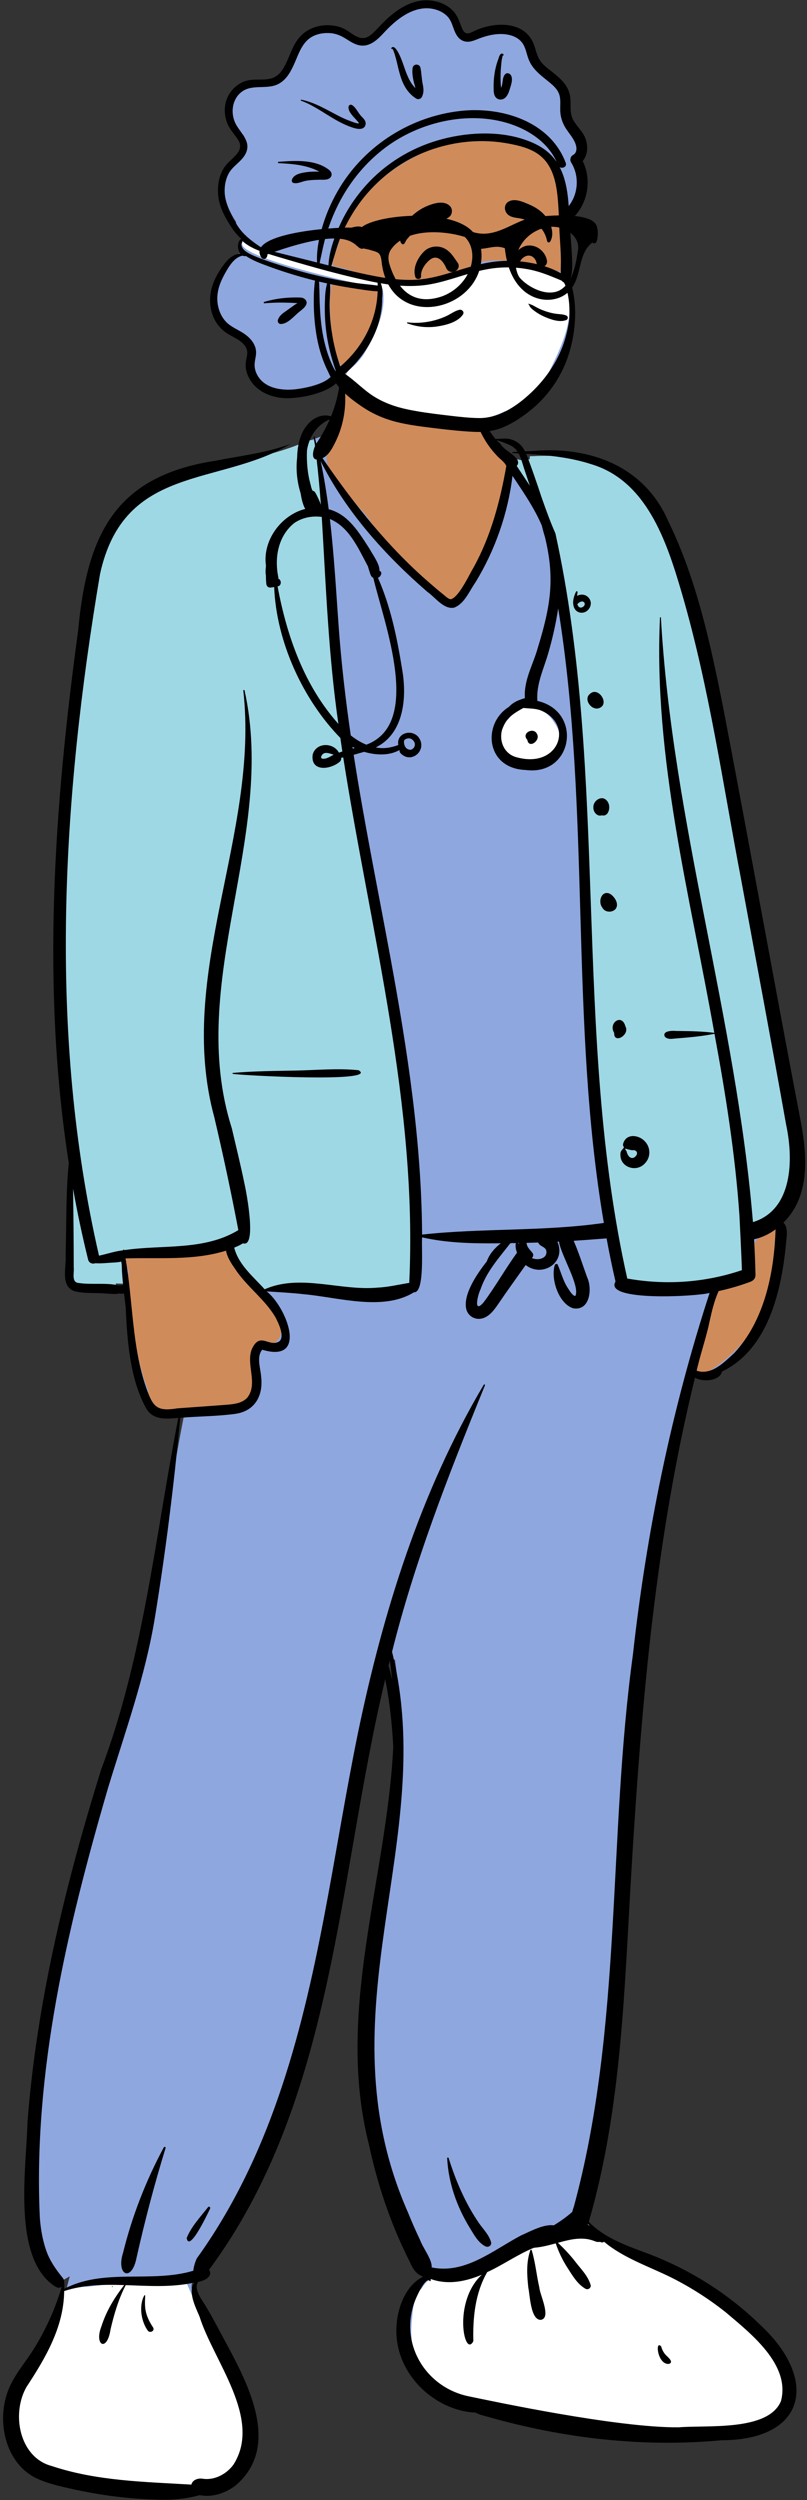 <?xml version="1.0" encoding="UTF-8"?>
<svg width="225px" height="697px" viewBox="0 0 225 697" version="1.1" xmlns="http://www.w3.org/2000/svg" xmlns:xlink="http://www.w3.org/1999/xlink">
    <rect x="0" y="0" width="225" height="697" fill="#333333" stroke="none"/>
    <!-- Generator: Sketch 62 (91390) - https://sketch.com -->
    <title>doc-nurse-7</title>
    
    <g id="Introduction" stroke="none" stroke-width="1" fill="none" fill-rule="evenodd">
        <g id="doc-nurses-covid-19" transform="translate(-168, -166)">
            <g id="a-person/standing" transform="translate(133, 122)">
                <g id="pose/standing/doctor-nurse-01" transform="translate(-28.736, 150.264)">
                    <path d="M107.698,589.195 C99.753,589.195 91.794,587.668 84.097,586.19 L83.823,586.129 C80.613,585.408 77.295,584.663 74.372,583.262 C70.862,581.517 68.201,578.2 66.898,573.932 C65.351,568.862 65.897,562.967 68.322,558.532 C68.845,557.727 69.371,556.923 69.899,556.118 C74.842,548.574 79.953,540.772 82.329,531.627 L83.182,528.343 L80.268,529.974 C80.239,529.99 80.202,530.005 80.132,530.005 C79.562,530.005 78.285,529.157 76.813,527.297 C70.87,517.778 71.633,505.87 72.371,494.354 C72.562,491.372 72.76,488.29 72.826,485.352 C75.086,456.236 81.583,425.159 93.272,387.566 C101.986,364.424 106.123,339.804 110.123,315.995 C111.596,307.231 113.119,298.168 114.847,289.318 L115.215,287.434 L112.906,287.613 C112.059,287.68 111.183,287.749 110.359,287.749 C107.921,287.749 106.571,287.125 105.698,285.596 C101.409,278.005 100.905,268.943 100.417,260.179 C100.284,257.794 100.147,255.328 99.935,252.938 L99.819,251.636 L98.541,251.613 C98.279,251.608 98.016,251.6 97.753,251.591 L95.976,251.535 L96.245,252.979 C96.048,253.019 95.726,253.059 95.219,253.059 C94.396,253.059 93.419,252.957 92.557,252.868 C91.775,252.787 91.1,252.716 90.557,252.716 C90.36,252.716 90.188,252.726 90.032,252.745 C89.632,252.757 89.248,252.764 88.892,252.764 C86.268,252.764 84.669,252.419 84.004,251.71 C83.173,250.823 83.261,248.696 83.382,245.753 C83.408,245.117 83.435,244.443 83.456,243.728 C83.536,241.061 83.571,238.349 83.604,235.727 C83.677,229.931 83.752,223.937 84.331,218.108 L84.35,217.919 L84.321,217.731 C76.005,164.48 81.353,110.63 86.942,69.664 C87.036,68.969 87.13,68.273 87.223,67.576 C88.164,60.539 89.138,53.263 91.659,46.612 C94.694,38.558 99.354,33.073 106.324,29.344 C112.609,25.983 119.931,24.473 127.684,22.874 C134.651,21.436 141.857,19.95 148.644,16.995 L149.162,16.77 L150.087,16.516 C150.705,16.347 151.301,16.131 151.877,15.922 C152.743,15.608 153.561,15.311 154.347,15.209 L155.061,15.116 L155.412,14.475 C156.95,11.662 158.146,8.63 158.964,5.465 L158.997,5.339 L159.007,5.209 C159.076,4.329 159.076,3.462 159.076,2.625 C159.076,1.555 159.076,0.545 159.211,-0.439 C159.786,-4.021 161.708,-6.82 164.924,-8.758 C167.752,-10.463 171.504,-11.402 175.488,-11.402 C177.206,-11.402 178.892,-11.23 180.499,-10.89 L180.565,-10.876 L180.632,-10.868 C183.513,-10.545 188.755,-9.343 191.494,-4.922 L192.119,-3.913 L192.99,-4.255 C193.084,-3.853 193.143,-3.22 193.179,-2.835 C193.246,-2.121 193.309,-1.446 193.515,-0.891 C193.939,0.298 194.279,1.587 194.555,3.051 L194.767,4.18 L195,4.191 C196.211,9.889 198.3,14.333 201.37,17.746 L201.609,18.012 L201.87,18.106 C201.947,18.184 202.079,18.364 202.17,18.488 C202.343,18.723 202.538,18.989 202.788,19.23 C203.472,19.927 204.219,20.48 204.942,21.015 C205.087,21.122 205.232,21.23 205.38,21.341 L205.6,21.506 L205.865,21.577 C206.457,21.734 207.001,21.76 207.481,21.783 C207.897,21.803 208.256,21.821 208.549,21.92 L208.743,21.985 L208.947,21.992 C209.029,21.995 209.111,22.005 209.194,22.014 C209.362,22.032 209.552,22.052 209.767,22.052 C209.986,22.052 210.188,22.031 210.382,21.986 L211.432,21.747 L211.478,20.948 C213.013,20.877 214.577,20.831 216.145,20.831 C223.405,20.831 229.074,21.857 233.984,24.06 C251.395,32.605 257.414,60.841 261.809,81.459 C262.547,84.921 263.244,88.191 263.949,91.17 C267.708,110.778 271.408,130.742 274.986,150.048 C278.319,168.029 281.764,186.622 285.252,204.892 C287.308,215.081 288.428,226.439 281.168,233.536 L280.061,234.618 L281.196,235.67 C281.897,236.32 281.698,238.103 281.539,239.536 C281.492,239.961 281.447,240.364 281.422,240.749 C280.629,248.752 279.152,255.229 276.908,260.55 C274.01,267.42 269.805,272.21 264.41,274.787 L263.751,275.102 L263.614,275.834 C263.484,276.526 262.133,277.089 260.602,277.089 C259.678,277.089 258.801,276.891 258.196,276.546 L256.573,275.619 L256.12,277.463 C245.728,319.71 241.525,362.738 238.41,414.346 C238.127,418.982 237.867,423.711 237.615,428.284 C236.07,456.36 234.473,485.392 226.54,512.715 L226.301,513.537 L226.887,514.15 C231.172,518.625 236.931,520.775 242.501,522.854 L242.953,523.022 C254.794,527.348 265.741,534.198 274.618,542.837 L274.65,542.866 C282.535,550.094 285.916,557.959 283.692,563.907 C281.631,569.421 274.813,572.584 264.986,572.584 C264.986,572.584 264.792,572.583 264.792,572.583 L264.715,572.592 C260.075,573.097 255.243,573.353 250.353,573.353 C229.221,573.353 208.581,568.576 192.962,564.414 L192.916,564.403 C188.212,563.316 183.857,560.615 180.653,556.798 C177.366,552.882 175.595,548.086 175.667,543.295 C175.73,538.162 177.826,531.978 182.365,529.721 L185.508,528.159 L182.194,527.027 C180.323,526.389 179.498,524.452 178.544,522.21 C178.153,521.293 177.75,520.345 177.253,519.479 C173.24,510.783 170.121,501.288 167.984,491.256 L167.97,491.198 C161.876,467.273 165.952,442.869 169.894,419.269 C173.324,398.734 176.871,377.501 173.845,356.409 L171.056,356.252 C166.784,372.945 163.731,390.535 160.778,407.545 C157.198,428.163 153.497,449.483 147.586,469.52 C140.972,491.935 132.241,510.289 120.892,525.63 L120.29,526.443 L120.83,527.3 C120.879,527.378 120.899,527.428 120.906,527.452 C120.779,527.714 119.909,528.268 118.816,528.415 L118.213,528.496 L117.853,528.999 C116.049,531.518 118.15,534.722 119.404,536.637 C119.623,536.97 119.829,537.285 119.975,537.534 C121.715,540.492 123.309,543.482 124.504,545.756 L124.931,546.547 C128.152,552.491 132.161,559.889 133.717,567.006 C135.467,575.004 133.759,581.066 128.498,585.534 C126.363,587.153 123.792,588.081 121.439,588.081 C120.849,588.081 120.267,588.024 119.71,587.91 L119.405,587.848 L119.103,587.922 C115.58,588.778 111.85,589.195 107.698,589.195" id="👕-Clothes" fill="#8FA7DF"></path>
                    <path d="M150.903,16.498 L150.941,16.499 C152.022,16.499 152.535,17.28 152.48,18.844 L152.477,18.93 L155.014,37.74 L159.655,94.703 L168.093,142.687 L168.819,146.983 C176.528,192.666 180.382,218.288 180.382,223.849 L180.381,224.555 C180.359,230.342 180.084,239.524 179.555,252.101 L178.952,252.293 C173.256,254.096 169.184,254.998 166.736,254.998 L166.581,254.998 C164.041,254.961 157.759,254.071 147.735,252.326 L146.446,252.101 L138.078,253.748 L132.668,251.192 L127.121,240.953 L98.063,243.906 L98.613,251.614 L98.541,251.613 C98.279,251.608 98.016,251.6 97.753,251.591 L95.976,251.535 L96.245,252.979 L96.163,252.995 C96.061,253.012 95.931,253.029 95.771,253.04 L84.445,252.051 C84.269,251.949 84.122,251.835 84.004,251.71 C83.251,250.906 83.253,249.084 83.349,246.558 L83.421,244.77 C83.434,244.433 83.446,244.086 83.456,243.728 C83.527,241.357 83.562,238.951 83.592,236.605 L83.62,234.482 C83.69,229.075 83.794,223.52 84.331,218.108 L84.35,217.919 L84.321,217.731 C76.005,164.48 81.353,110.63 86.942,69.664 L87.083,68.621 L87.083,68.621 L87.415,66.142 C88.303,59.555 89.309,52.812 91.659,46.612 C94.694,38.558 99.354,33.073 106.324,29.344 C112.16,26.223 118.89,24.698 126.029,23.216 L129.522,22.493 C135.912,21.164 142.452,19.691 148.644,16.995 L149.162,16.77 L150.087,16.516 C150.19,16.488 150.293,16.458 150.395,16.428 C150.613,16.47 150.783,16.494 150.903,16.498 L150.903,16.498 Z M216.145,20.831 C223.405,20.831 229.074,21.857 233.984,24.06 C250.698,32.264 256.914,58.613 261.273,78.95 L262.445,84.437 C262.954,86.804 263.449,89.06 263.949,91.17 C267.305,108.677 270.615,126.468 273.832,143.821 L276.849,160.094 C279.596,174.904 282.41,190.006 285.252,204.892 L285.352,205.391 C286.969,213.564 287.911,222.427 284.377,229.208 L272.381,237.916 L272.381,249.087 C268.679,251.067 263.961,252.072 258.227,252.101 L257.973,252.101 L238.067,252.101 L231.385,216.574 L226.774,164.781 L224.712,95.55 L219.919,55.316 L213.662,34.452 L205.493,22.31 L207.153,21.766 L207.374,21.778 L207.374,21.778 L207.684,21.793 C208.014,21.811 208.305,21.837 208.549,21.92 L208.743,21.985 L208.947,21.992 C209.002,21.994 209.056,21.999 209.112,22.005 L209.194,22.014 C209.362,22.032 209.552,22.052 209.767,22.052 C209.986,22.052 210.188,22.031 210.382,21.986 L211.432,21.747 L211.478,20.948 C213.013,20.877 214.577,20.831 216.145,20.831 Z" id="👕-Clothes" fill="#9FD8E5"></path>
                    <path d="M125.391,241.929 L125.378,241.812 C125.238,240.452 125.849,240.877 126.194,241.915 C128.431,241.624 129.493,243.941 128.646,245.591 C132.12,250.133 136.732,253.654 139.844,258.491 C142.719,262.477 143.889,269.174 137,268.46 L136.776,268.459 C135.894,268.46 135.423,268.567 135.268,269.639 C135.363,277.23 136.544,284.051 127.331,286.095 C120.83,287.218 114.165,287.227 107.588,287.393 C104.755,287.276 105.105,283.52 105.08,281.461 L105.074,281.469 L105.074,281.469 C102.841,275.788 101.652,269.686 100.572,263.671 L100.438,262.92 C99.799,258.003 98.76,252.945 99.619,247.999 L99.565,247.92 C98.752,246.687 97.855,244.4 99.854,243.865 C108.314,242.709 116.869,242.328 125.391,241.929 Z M274.163,240.229 C274.916,238.629 279.911,234.544 280.99,237.316 C282.516,246.622 277.988,254.933 274.654,263.213 C274.344,264.111 273.697,264.784 272.908,265.063 C272.251,267.633 258.146,281.355 257.888,274.751 C258.922,270.151 260.234,265.605 261.43,261.046 C263.942,247.888 267.801,254.252 273.121,250.17 C274.793,247.125 272.349,243.315 274.163,240.229 Z M161.392,-7.478 C167.291,-15.032 185.703,-15.216 191.893,-7.939 C194.924,-6.513 196.557,4.136 196.579,7.586 C197.532,12.811 200.8,17.16 204.146,21.119 C207.166,25.474 204.348,30.72 203.036,35.195 C202.198,37.874 201.338,40.541 200.441,43.201 C197.922,48.939 196.701,60.403 189.364,61.319 C187.696,61.319 186.082,60.278 185.527,58.792 C181.752,56.501 178.81,52.836 175.529,49.867 C171.651,46.559 169.194,42.089 166.245,37.993 C162.067,32.463 153.778,27.539 154.888,19.611 C154.76,19.697 154.355,20.476 154.296,20.086 C156.592,15.042 158.369,9.464 159.056,3.933 C159.1,-0.504 157.982,-3.54 161.392,-7.478 Z" id="✋-Skin" fill="#D08B5B"></path>
                    <path d="M103.997,529.694 C107.635,529.843 112.637,527.682 115.558,530.513 C115.684,530.423 115.894,530.501 115.961,530.661 C116.888,532.911 118.022,535.122 119.091,537.305 C123.487,547.14 130.737,555.832 131.989,566.875 C132.961,575.632 127.688,588.126 117.633,587.097 C104.345,586.97 90.875,586.035 78.082,582.123 C74.73,583.049 71.127,579.636 69.496,576.99 C65.295,570.171 68.402,561.808 71.86,555.448 C75.684,548.89 78.667,541.911 81.195,534.741 C80.528,533.917 80.671,532.269 81.903,532.082 C83.989,531.919 85.892,531.151 88.016,531.254 C93.33,530.609 98.667,530.138 103.997,529.694 Z M226.113,515.115 C227.829,511.488 230.073,516.354 231.409,517.825 C238.235,523.391 248.079,523.617 255.07,529.158 L255.532,529.46 C258.269,531.239 261.333,533.096 263.176,535.816 L263.878,536.306 C271.514,541.644 281.048,548.86 282.381,558.654 C282.697,559.068 282.893,559.594 282.95,560.155 C282.638,575.339 260.483,570.253 250.666,570.69 L249.13,570.623 C232.562,569.92 215.619,569.745 200.027,563.227 C197.596,564.13 194.645,563.576 192.269,562.585 L191.994,562.476 C188.496,561.114 184.637,559.985 182.34,556.761 C178.933,552.33 178.014,546.268 178.553,540.783 L178.619,540.146 C178.916,537.174 179.084,533.704 181.333,531.685 C184.649,526.011 192.167,527.426 197.456,525.221 C205.899,523.018 217.874,513.802 226.113,515.115 Z" id="👟-Shoes" fill="#FFFFFF"></path>
                    <path d="M219.109,96.614 C218.133,94.743 216.652,92.67 214.719,91.768 C213.962,91.415 213.222,91.248 212.509,91.229 C209.745,90.397 207.065,91.815 205.487,94.219 C205.317,94.352 205.151,94.493 204.991,94.641 C203.324,96.181 201.923,98.194 201.937,100.58 C201.952,102.953 203.453,105.161 205.718,105.775 C206.5,105.987 207.325,105.821 207.988,105.401 C208.277,105.537 208.578,105.659 208.896,105.761 C212.353,106.865 216.883,105.709 219.016,102.592 C220.287,100.735 220.121,98.551 219.109,96.614" id="stethoscope" fill="#FFFFFF"></path>
                    <path d="M158.623,-2.794 C158.622,-2.963 158.863,-2.993 158.907,-2.833 C160.843,3.951 160.226,11.328 156.937,17.583 L156.832,17.793 C156.065,19.295 155.102,20.777 153.664,21.463 L154.196,22.239 C162.733,34.637 172.177,46.475 183.547,56.278 C184.663,57.252 185.787,58.22 186.941,59.146 L187.375,59.492 C187.92,59.921 188.716,60.77 189.448,60.802 C191.756,60.129 194.483,54.07 195.794,51.893 C200.617,43.165 203.197,33.385 204.901,23.643 C204.327,22.373 202.91,21.59 202.115,20.587 C200.625,19.027 199.342,17.208 198.313,15.3 C196.353,11.671 195.142,7.124 195.692,2.969 C195.728,2.699 196.158,2.716 196.208,2.969 C197.134,7.805 198.791,12.454 201.956,16.22 C201.983,16.15 202.04,16.092 202.125,16.093 C203.495,16.111 204.762,15.817 206.118,16.202 C207.299,16.538 208.396,17.173 209.192,18.134 C209.558,18.576 209.855,19.059 210.115,19.564 C210.885,19.522 211.655,19.483 212.425,19.451 C228.143,18.131 243.374,23.576 250.105,39.133 C257.99,55.337 261.808,73.237 265.341,90.86 C272.605,128.744 279.418,166.72 286.65,204.612 L286.77,205.212 C288.713,215.059 289.928,226.993 282.152,234.589 C283.683,236.006 282.962,238.966 282.841,240.871 C281.548,253.988 277.745,270.024 265.013,276.107 C264.544,278.617 259.914,279.196 257.502,277.818 C246.625,322.042 242.677,367.653 239.916,413.059 L239.833,414.435 C237.816,447.488 237.184,481.16 227.906,513.131 C232.079,517.488 237.953,519.601 243.441,521.653 C255.37,526.009 266.413,532.84 275.601,541.78 C292.136,557.075 288.575,573.993 264.866,574.042 C243.004,576.081 220.89,573.516 199.777,567.511 C198.621,567.186 197.379,566.939 196.327,566.325 C195.025,566.295 193.706,566.075 192.603,565.824 C182.5,563.491 174.08,554.14 174.243,543.273 C174.312,537.704 176.568,530.984 181.741,528.41 C179.832,527.845 178.806,526.223 178.06,524.45 C177.346,523.034 176.657,521.604 175.993,520.162 C171.779,511.044 168.688,501.415 166.592,491.566 C157.165,454.565 171.537,417.759 173.38,380.771 C173.31,379.382 173.226,377.995 173.116,376.611 C172.72,371.643 172.115,366.736 171.136,361.878 C157.828,417.527 156.991,479.252 122.027,526.51 C123.219,528.399 120.68,529.635 119.002,529.862 C117.544,531.896 120.216,535.114 121.197,536.783 C122.792,539.497 124.293,542.276 125.757,545.066 L126.767,546.93 C133.295,559.004 141.973,576.023 129.378,586.681 C126.598,588.801 122.905,590.047 119.432,589.339 C115.529,590.438 111.462,590.765 107.417,590.582 C99.481,590.407 91.569,589.322 83.813,587.62 L82.71,587.372 C79.669,586.683 76.586,585.933 73.767,584.583 C64.402,579.925 62.263,566.557 67.107,557.769 C68.73,554.68 70.982,552.006 72.848,549.077 C76.343,543.597 79.095,537.518 80.953,531.253 C80.527,531.557 79.945,531.638 79.328,531.307 C66.954,523.676 71.099,498.162 71.402,485.278 C73.996,451.809 82.001,419.002 91.927,387.081 C103.806,355.564 107.025,321.924 113.45,289.033 L112.236,289.126 C109.249,289.342 106.18,289.336 104.468,286.331 C100.068,278.303 99.218,268.125 98.789,258.241 C98.616,256.946 98.471,255.644 98.326,254.346 C98.032,254.395 97.731,254.405 97.488,254.398 C97.305,254.393 97.125,254.375 96.95,254.343 L96.924,254.35 L96.924,254.35 C95.766,254.593 94.56,254.416 93.386,254.359 C90.469,254.078 87.379,254.427 84.518,253.709 C80.49,252.325 82.276,247.008 82.032,243.684 C82.291,235.114 82.065,226.5 82.913,217.96 C75.228,168.75 78.832,118.568 85.531,69.464 C88.015,42.686 95.871,26.481 123.758,22.191 C130.796,20.784 137.983,20.037 144.753,17.498 C124.654,29.43 98.365,23.035 91.635,53.724 C81.078,116.202 77.024,181.61 91.342,243.804 C93.587,243.321 95.773,242.555 98.074,242.298 C98.025,242.075 98.369,242.017 98.365,242.254 C109.006,240.654 120.55,242.523 130.186,236.673 C128.188,226.148 125.947,215.664 123.49,205.233 C112.593,165.214 136.083,126.329 131.572,86.259 C131.545,86.052 131.876,86.016 131.923,86.211 C140.939,127.008 115.451,167.624 128.377,208.317 C129.555,213.388 130.813,218.44 131.858,223.542 L131.89,223.683 C132.465,226.255 135.398,241.697 131.466,240.353 C130.716,240.846 129.874,241.222 129.036,241.556 C130.269,246.401 134.407,249.684 137.518,253.169 C147.428,248.799 158.576,253.637 168.888,252.714 C171.908,252.58 174.862,251.862 177.835,251.383 C180.209,201.78 167.047,153.487 159.433,104.892 C159.24,104.931 159.048,104.967 158.855,105.002 C158.929,105.438 158.77,105.917 158.261,106.262 C155.636,108.357 150.265,108.887 150.916,104.105 C151.831,100.683 156.658,100.627 158.23,103.567 C158.542,103.45 158.859,103.34 159.181,103.237 C158.992,101.981 158.81,100.724 158.63,99.466 C148.242,88.826 140.773,72.688 140.179,57.392 L139.32,57.526 L139.32,57.526 C138.595,57.64 138.059,57.24 137.984,56.485 C137.907,55.709 137.87,54.95 137.884,54.2 C137.686,53.326 137.801,52.321 137.894,51.473 C136.855,44.449 142.131,37.299 148.831,35.62 C148.11,34.33 147.775,32.632 147.542,31.226 C146.559,28.048 146.197,24.636 146.579,21.34 C146.588,20.943 146.605,20.547 146.634,20.152 C146.857,17.002 147.701,13.845 149.976,11.578 C151.655,9.905 153.878,9.113 156.03,9.803 C157.66,5.81 158.62,1.534 158.623,-2.794 Z M117.924,530.072 C111.636,531.482 105.17,531.006 98.789,530.793 C96.794,534.653 95.531,538.907 94.559,543.133 C93.595,549.594 89.894,547.627 92.043,542.202 C93.385,537.987 95.686,534.213 98.36,530.78 C92.724,530.603 87.009,530.652 81.631,532.451 C81.523,542.496 76.417,551.106 71.112,559.199 C66.821,566.737 69.166,578.907 78.229,581.241 C90.785,585.423 104.058,585.628 117.094,586.404 C117.399,585.086 118.9,584.594 120.103,584.743 C123.466,585.331 126.928,583.499 128.895,580.74 C136.872,567.942 123.248,551.931 119.385,539.611 L119.257,539.306 C118.192,536.788 116.043,532.513 117.924,530.072 Z M227.057,517.904 C225.568,517.743 224.05,517.878 222.586,518.174 C221.472,518.4 220.375,518.692 219.281,518.989 C220.947,520.55 222.563,522.245 223.977,524.053 L224.178,524.312 C225.749,526.36 227.628,528.155 228.398,530.711 C228.65,531.55 227.698,532.22 226.991,531.817 C224.677,530.498 223.324,528.073 221.902,525.881 C220.553,523.8 219.478,521.498 218.674,519.154 L218.174,519.29 C216.343,519.784 214.506,520.236 212.598,520.376 C208.115,522.188 203.767,525.285 199.582,527.16 C196.223,532.984 195.54,539.787 195.71,546.413 C193.217,551.342 189.875,535.472 198.077,527.886 L197.788,528.006 C193.349,529.841 188.465,530.779 183.786,529.069 C183.873,529.247 183.874,529.873 183.523,529.625 C182.584,528.468 180.419,532.941 180.155,533.527 C174.319,545.524 181.528,558.879 194.017,561.707 L194.382,561.782 C200.925,563.138 235.684,570.575 252.959,570.435 C260.693,569.761 277.933,571.628 281.471,563.137 C284.212,552.898 272.866,544.14 266.088,538.375 C261.692,534.871 256.938,531.797 251.97,529.215 C245.453,525.83 237.827,523.483 232.14,518.692 C231.931,518.897 231.612,518.988 231.267,518.814 C230.968,518.663 230.55,518.812 230.214,518.75 C229.856,518.683 229.528,518.528 229.183,518.406 C228.493,518.161 227.786,517.983 227.057,517.904 Z M250.207,552.765 C247.03,552.998 246.308,545.939 248.074,547.882 C248.28,548.625 248.638,549.396 249.125,549.998 L249.24,550.136 C249.829,550.811 251.823,552.26 250.207,552.765 Z M103.964,533.663 C104.027,533.546 104.217,533.597 104.213,533.732 C104.163,535.355 104.046,536.78 104.443,538.382 C104.824,539.92 105.541,541.255 106.4,542.564 C107.025,543.516 105.56,544.34 104.92,543.45 C103.073,540.879 102.408,536.554 103.964,533.663 Z M211.598,521.068 C211.642,520.876 211.945,520.868 211.984,521.068 C213.021,524.478 213.326,528.08 214.13,531.555 C214.267,533.535 217.561,540.012 214.507,540.479 C211.673,540.524 211.5,533.675 211.042,531.528 L211.001,531.155 C210.641,527.795 210.463,524.283 211.598,521.068 Z M181.426,238.685 C181.168,241.186 182.261,254.307 179.132,254.005 C170.615,259.354 157.92,255.392 148.517,254.548 C145.041,254.145 141.562,253.988 138.078,253.748 C143.676,258.155 149.76,273.891 136.854,270.02 C135.168,271.979 136.393,275.224 136.545,277.536 C137.188,282.945 134.695,287.226 129.187,287.917 C124.161,288.596 119.049,288.565 113.998,288.998 C112.237,307.607 109.951,326.18 106.932,344.622 C104.274,360.961 98.656,376.428 93.861,392.186 C82.552,431.006 72.906,471.426 74.854,512.205 C75.111,515.342 75.652,518.466 76.724,521.425 C77.708,524.139 79.438,526.573 81.23,528.784 C81.577,529.212 81.683,529.699 81.618,530.143 C81.79,530.649 81.629,531.281 81.659,531.823 C92.818,525.974 105.926,530.292 117.635,526.78 C117.725,525.646 118.133,524.395 118.594,523.353 C128.436,509.72 135.818,494.354 141.325,478.399 C152.741,445.544 156.608,410.71 163.563,376.734 C170.571,342.948 181.032,309.456 198.61,279.78 C198.74,279.56 199.03,279.753 198.937,279.975 L198.048,282.159 C188.468,305.701 179.226,329.492 173.043,354.232 C186.188,406.888 152.859,454.709 177.492,510.549 C178.538,513.15 179.67,515.718 180.875,518.246 C181.66,520.463 184.283,523.697 184.09,525.86 C193.428,527.788 201.218,521.049 208.992,516.947 L209.178,516.865 C211.486,515.844 215.432,513.693 218.12,514.132 C219.948,513.022 221.703,511.792 223.279,510.38 C223.431,509.805 223.6,509.267 223.763,508.807 C237.318,458.793 233.198,406.112 240.197,355.042 C243.986,320.795 250.967,286.75 261.583,254.168 C258.797,255.124 231.89,256.725 235.346,251.019 C234.422,247.029 233.599,243.013 232.859,238.983 C229.784,239.2 226.749,239.455 223.678,239.646 C225.112,242.935 226.206,246.442 227.43,249.806 C228.934,253.035 228.221,259.285 223.549,258.467 C219.528,257.226 217.219,250.291 218.408,246.435 C218.522,246.094 219.071,245.926 219.243,246.324 C220.193,248.534 220.729,250.804 222.055,252.834 L222.238,253.109 C222.59,253.646 223.506,255.144 224.16,255.013 C225.523,252.259 220.108,243.586 219.585,239.881 L219.154,239.903 L219.154,239.903 C221.675,245.769 214.907,249.995 210.299,246.41 C207.723,250.043 205.141,253.592 202.648,257.271 L202.454,257.551 C201.409,259.049 200.227,260.62 198.452,261.214 C196.577,261.842 194.583,260.973 193.847,259.077 C192.482,254.899 196.933,248.583 199.443,245.424 C200.181,243.357 201.669,241.657 203.368,240.342 L202.623,240.35 C195.535,240.417 188.297,240.274 181.426,238.685 Z M95.044,531.097 C95.187,531.097 95.187,531.325 95.044,531.325 C94.9,531.325 94.9,531.097 95.044,531.097 Z M109.416,492.372 C109.563,492.101 109.995,492.287 109.905,492.583 C106.791,502.64 104.125,512.837 101.814,523.117 C100.468,530.137 96.058,528.016 98.034,521.813 C100.561,511.552 104.431,501.64 109.416,492.372 Z M188.41,495.432 C188.397,495.178 188.756,495.152 188.826,495.374 C190.811,501.748 193.49,507.973 197.251,513.466 C198.423,515.166 200.063,516.742 200.64,518.784 C200.911,519.744 199.89,520.371 199.103,519.993 C197.114,519.039 195.863,516.718 194.745,514.868 L194.683,514.766 C191.12,508.931 188.768,502.33 188.41,495.432 Z M121.756,509.039 C122.019,508.702 122.496,509.135 122.315,509.481 L122.232,509.648 C121.395,511.36 116.461,521.767 115.788,517.652 C117.089,514.422 119.641,511.748 121.756,509.039 Z M227.667,513.691 L227.589,513.82 L227.589,513.82 C227.769,514.014 227.954,514.202 228.143,514.387 C227.981,514.159 227.821,513.928 227.667,513.691 Z M172.436,356.622 C172.306,357.131 172.179,357.642 172.051,358.153 C172.428,359.413 172.764,360.689 173.062,361.976 C172.896,360.192 172.692,358.407 172.436,356.622 Z M126.756,242.398 C117.706,245.238 108.095,244.263 98.765,244.561 L98.734,244.573 L98.734,244.573 C100.827,256.494 100.496,268.987 104.453,280.501 L104.566,280.821 C106.401,285.972 107.491,287.298 113.164,286.36 C117.67,286.024 122.18,285.731 126.686,285.379 L127.303,285.329 C129.259,285.159 131.483,284.838 132.791,283.247 C135.651,279.362 132.338,274.198 133.9,269.973 C136.179,264.838 138.568,269.35 141.496,267.764 C143.35,266.48 141.267,262.384 140.534,260.976 C137.529,255.852 132.427,252.365 129.193,247.356 L128.999,247.077 C128.12,245.802 127.025,244.073 126.756,242.398 Z M279.975,236.464 C278.16,237.8 276.121,238.778 273.979,239.229 C274.171,242.551 274.307,245.876 274.377,249.204 C274.395,250.096 273.768,250.775 272.994,251.062 C270.093,252.14 267.116,253.011 264.094,253.671 C262.835,256.479 262.151,259.474 261.496,262.471 L261.239,263.649 C260.26,267.753 258.893,271.754 257.973,275.875 C262.108,277.22 265.581,273.561 268.417,270.984 C276.871,261.92 279.578,248.626 279.975,236.464 Z M207.56,240.282 C207.034,240.348 206.432,240.171 205.954,240.412 L205.668,240.778 C202.7,244.569 199.312,248.415 197.711,253.187 C196.99,254.547 195.598,260.198 198.545,256.846 C201.877,252.4 204.617,247.476 207.882,242.976 C207.573,242.123 207.368,241.177 207.56,240.282 Z M84.105,225.104 C84.216,232.429 84.284,239.745 84.294,247.07 C84.479,248.51 83.566,251.217 85.64,251.41 C89.312,251.964 93.263,251.253 96.882,252.101 C97.277,252.047 97.672,252.009 98.063,251.986 C97.929,250.733 97.832,249.475 97.743,248.219 C97.694,247.528 97.757,246.363 97.53,245.447 C96.383,245.745 95.068,245.708 93.928,245.804 L93.445,245.844 C92.398,245.926 91.357,245.981 90.317,245.905 C89.524,246.185 88.553,245.914 88.289,244.841 C86.674,238.314 85.284,231.727 84.105,225.104 Z M210.444,20.254 C210.639,20.699 210.813,21.155 210.982,21.612 C211.57,23.196 212.141,24.786 212.697,26.381 C213.379,28.339 214.047,30.301 214.693,32.27 L215.075,33.352 C216.157,36.416 217.27,39.469 218.593,42.443 C233.558,110.659 223.336,181.988 238.624,250.169 C249.327,252.075 260.264,251.328 270.582,247.838 L270.578,247.66 C270.503,244.576 269.942,233.256 269.896,232.582 C268.728,215.573 266.036,198.683 262.941,181.938 C259.612,182.619 256.215,182.915 252.835,183.194 L251.84,183.276 C250.846,183.363 249.925,183.537 249.138,182.802 C248.201,181.1 251.196,181.037 252.225,181.155 L253.506,181.167 C256.638,181.202 259.781,181.275 262.891,181.675 C256.134,143.453 245.913,105.07 247.741,65.935 C247.758,65.757 247.99,65.76 248.009,65.935 C251.179,122.908 269.005,177.673 273.664,234.443 C284.817,231.011 284.989,216.956 282.915,207.271 C278.86,184.44 274.551,161.657 270.355,138.853 C265.297,112.361 261.489,85.519 253.98,59.595 L253.726,58.725 C249.547,44.464 243.956,27.74 228.562,23.138 C222.749,21.252 216.552,20.626 210.444,20.254 Z M213.79,240.131 C212.709,240.167 211.628,240.198 210.547,240.224 C210.628,241.47 211.577,242.204 212.265,243.124 C212.519,243.521 212.397,244.139 212.04,244.452 C213.495,245.17 216.248,244.737 216.083,242.633 C215.95,241.206 214.247,241.363 213.79,240.131 Z M208.443,240.265 L208.21,240.269 L208.21,240.269 C208.267,240.365 208.327,240.461 208.391,240.557 C208.405,240.458 208.421,240.361 208.443,240.265 Z M153.151,22.31 C154.081,26.753 154.801,31.223 155.381,35.71 C160.889,37.099 163.904,42.333 166.84,46.852 L166.898,46.962 C167.563,48.191 169.696,51.13 169.524,52.851 C169.897,52.994 170.173,53.356 170.003,53.839 C169.828,54.337 169.528,54.66 169.112,54.821 C172.639,62.796 174.432,71.498 175.816,80.099 C177.245,87.983 176.461,98.202 168.509,102.104 C170.629,102.549 172.791,102.198 174.792,101.431 C174.176,97.994 178.712,96.854 180.516,99.38 C182.952,102.918 178.361,106.874 175.405,103.714 C175.157,103.433 175.092,103.114 175.146,102.82 C172.166,104.514 168.411,104.254 165.257,103.338 C164.288,103.618 163.323,103.892 162.344,104.17 C165.206,122.606 168.936,140.884 172.321,159.224 L172.628,160.891 C177.295,186.305 181.276,212 181.42,237.916 C198.233,236.073 215.304,237.087 232.096,234.671 C222.447,178.062 228.563,120.012 219.365,63.358 C218.743,67.412 217.858,71.432 216.733,75.36 C215.499,79.881 213.184,84.336 213.561,89.138 C226.336,92.05 223.502,110.186 210.248,108.391 C199.146,107.976 198.145,95.447 205.64,90.794 C206.429,89.937 207.328,89.366 208.479,88.913 C208.951,88.727 209.51,88.514 210.084,88.376 C209.709,83.347 212.422,78.954 213.7,74.266 C217.348,62.371 218.459,54.857 215.655,43.379 C215.324,42.354 215.058,41.301 214.798,40.25 C212.68,35.292 209.584,30.856 206.629,26.394 C205.346,36.918 201.779,47.101 196.295,56.096 C194.565,58.542 193.301,61.963 190.39,63.126 C187.472,63.757 185.089,60.243 182.865,58.72 C171.085,48.493 160.259,36.474 153.151,22.31 Z M237.516,212.462 C238.373,209.687 241.773,210.085 243.447,211.836 C245.17,213.525 245.251,216.371 243.512,218.094 C241.193,220.673 236.522,219.191 236.719,215.498 C236.653,214.641 237.314,214.22 237.727,213.588 C237.471,213.292 237.348,212.898 237.516,212.462 Z M238.144,213.925 C238.106,214.036 238.08,214.149 238.067,214.269 C238.254,214.387 238.41,214.602 238.452,214.797 C238.581,215.405 239.007,216.284 239.635,216.508 L239.693,216.527 C240.739,216.883 242.065,215.118 240.882,214.505 C240.487,214.299 240.382,214.413 239.929,214.394 L239.527,214.316 C239.044,214.222 238.591,214.123 238.144,213.925 Z M146.198,192.19 C151.998,192.082 157.926,191.498 163.706,192.096 C169.673,195.621 131.061,193.534 128.747,193.128 L128.688,193.116 C128.518,193.096 128.515,192.858 128.688,192.843 C134.512,192.339 140.357,192.299 146.198,192.19 Z M234.98,181.702 C233.247,178.966 237.115,176.173 238.091,179.829 C239.488,182.207 234.84,184.942 234.98,181.702 Z M231.673,146.757 C230.321,145.055 231.54,141.701 233.913,142.966 L234.004,143.029 C235.219,143.905 236.457,145.873 235.296,147.229 C234.313,148.234 232.317,148.103 231.673,146.757 Z M229.171,118.819 C229.069,117.012 231.378,115.387 232.778,116.789 C233.837,117.757 233.859,119.639 232.939,120.697 L232.927,120.681 L232.927,120.681 C232.56,121.042 232.064,121.194 231.56,121.03 C230.225,121.497 229.109,120.082 229.171,118.819 Z M209.665,91.099 L209.195,91.363 C206.252,93.026 204.737,94.213 203.689,97.293 C202.844,100.535 204.424,103.926 207.657,104.819 C219.666,108.225 223.978,95.463 214.284,91.7 C212.775,91.206 211.216,91.279 209.665,91.099 Z M156.766,104.147 L156.343,104 C155.184,103.603 153.985,103.29 153.393,104.413 C152.929,105.292 153.786,105.355 154.449,105.209 C155.293,105.023 156.001,104.52 156.766,104.147 Z M179.094,100.36 C178.338,99.315 177.276,99.418 176.475,100.034 C176.346,100.355 176.318,100.738 176.437,101.218 C176.599,101.871 176.952,102.422 177.589,102.661 C177.77,102.729 177.951,102.754 178.128,102.778 C179.092,102.66 179.873,101.44 179.094,100.36 Z M162.001,101.931 L162.078,102.443 L162.078,102.443 L162.672,102.292 L162.672,102.292 C162.444,102.18 162.223,102.056 162.001,101.931 Z M155.716,38.427 C156.87,48.27 157.427,58.19 158.136,68.092 C158.872,78.365 160.056,88.583 161.532,98.761 C162.863,99.795 164.311,100.72 165.883,101.342 C181.65,95.458 170.811,67.496 167.819,54.829 C167.372,54.644 167.139,54.232 166.944,53.659 C166.713,52.981 166.508,52.293 166.305,51.604 L166.063,51.148 C163.458,46.214 160.926,40.583 155.716,38.427 Z M210.761,100 C208.948,98.106 212.61,96.267 213.502,98.451 C214.412,100.234 211.172,102.57 210.761,100 Z M153.448,37.841 C150.446,37.471 147.912,38.139 145.855,39.496 C144.896,40.244 144.038,41.154 143.313,42.224 C140.866,45.836 140.466,50.501 141.34,54.71 C141.366,54.835 141.368,54.965 141.352,55.092 C142.219,55.345 142.287,56.958 141.272,57.188 L141.13,57.217 L141.13,57.217 C143.723,71.168 148.602,84.925 158.086,95.55 C155.313,76.44 154.606,57.102 153.448,37.841 Z M228.262,87.141 C230.558,85.047 233.823,89.977 230.831,91.134 C228.699,91.978 226.263,88.683 228.262,87.141 Z M224.342,58.682 C224.47,58.426 224.817,58.617 224.77,58.867 L224.734,59.068 C224.699,59.278 224.66,59.555 224.629,59.866 C227.216,58.442 229.813,61.535 227.664,63.807 C226.515,64.979 224.569,64.778 223.847,63.233 C223.178,61.802 223.683,60.01 224.342,58.682 Z M226.338,61.467 C225.811,61.275 225.184,61.657 224.825,62.045 L224.791,62.083 C224.767,62.111 224.74,62.136 224.712,62.158 C225.205,64.292 227.786,62.328 226.338,61.467 Z M155.664,10.669 C152.168,12.087 149.873,15.546 149.323,19.296 C149.183,22.603 149.483,25.923 150.402,29.097 C150.466,29.555 150.644,30.031 150.853,30.512 C151.189,30.588 151.501,30.801 151.721,31.199 C152.302,32.25 152.798,33.329 153.203,34.452 C152.887,30.246 152.51,26.046 152.023,21.855 C150.35,21.681 151.137,19.07 151.56,18.116 C151.607,17.833 150.9,14.884 151.411,15.422 C151.595,16.064 151.776,16.709 151.954,17.354 C153.381,15.264 154.637,13.019 155.664,10.669 Z M202.196,16.499 L202.344,16.673 C202.369,16.702 202.394,16.73 202.419,16.759 C203.16,17.111 203.56,18.146 204.266,18.644 C205.357,19.79 209.487,21.766 207.797,23.635 C209.043,25.474 210.25,27.331 211.469,29.172 L211.386,28.918 L211.386,28.918 C210.899,27.451 210.394,25.989 209.909,24.52 C209.455,23.145 209.088,21.69 208.466,20.382 C208.425,20.295 208.379,20.216 208.334,20.133 C207.782,20.104 207.231,20.075 206.682,20.047 C206.509,20.038 206.511,19.785 206.682,19.774 C207.144,19.743 207.606,19.713 208.068,19.684 C207.452,18.749 206.616,18.099 205.539,17.659 L204.816,17.361 C203.962,17.011 203.08,16.67 202.196,16.499 Z" id="🖍-Ink" fill="#000000"></path>
                </g>
                <g id="Head" stroke-width="1" transform="translate(95.946, 42.662)">
                    <g id="head/doctor-nurse-2">
                        <path d="M100.173,46.689 C99.633,45.624 99.491,45.785 100.423,44.841 C103.843,39.693 95.275,35.723 96.619,30.284 C97.468,24.708 91.088,22.766 88.204,18.551 C86.235,13.4 85.175,9.406 79.042,9.618 C75.15,8.927 71.095,13.186 67.913,11.507 C66.765,10.674 66.487,9.538 66.076,8.521 C62.607,-1.727 50.266,3.727 45.264,10.566 C43.233,13.52 38.732,14.229 35.877,11.492 C30.502,7.352 22.968,10.881 21.447,17.165 C19.275,23.889 15.444,25.249 8.913,25.047 C2.009,26.524 2.559,35 6.963,39.104 C10.697,46.212 -0.389,46.859 1.766,55.995 C2.239,58.415 3.326,60.924 4.821,63.124 C5.009,64.384 5.451,65.6 6.099,66.699 C6.397,67.204 6.746,67.683 7.12,68.135 C7.043,68.175 6.967,68.217 6.895,68.266 C6.031,68.853 5.615,69.938 5.923,70.95 C6.017,71.262 6.177,71.553 6.383,71.808 C5.752,71.962 5.153,72.203 4.66,72.489 C3.09,73.398 2.141,75.139 1.967,76.915 C-1.315,81.555 -1.577,89.222 2.969,92.3 C5.206,93.854 8.223,94.695 9.46,97.597 C10.549,100.278 8.579,102.346 9.745,104.858 C13.602,113.469 27.712,110.983 33.147,105.445 C41.829,118.496 58.446,118.861 72.58,119.822 C90.694,118.988 102.172,95.257 96.522,79.627 C96.522,79.627 96.313,79.028 96.314,79.028 C98.205,73.229 96.133,66.538 96.249,60.531 C101.55,60.351 102.418,50.563 100.173,46.689" id="background" fill="#8FA7DF"></path>
                        <path d="M31.544,80.59 C31.449,80.007 31.772,79.381 32.515,79.457 C35.791,79.782 39.066,80.216 42.296,80.853 C49.699,81.418 38.181,100.428 35.923,103.381 C33.069,106.385 31.504,93.805 31.314,92.08 L31.214,90.618 C30.991,87.278 30.836,83.87 31.544,80.59 Z M33.03,70.642 C39.094,46.242 73.074,30.877 94.012,46.276 C94.853,47.115 93.55,48.416 92.708,47.579 C92.303,47.179 91.874,46.807 91.424,46.463 C97.198,54.441 95.094,65.186 96.218,74.435 C97.664,75.735 95.976,77.479 94.391,76.86 C91.497,76.139 88.689,75.222 85.748,74.665 C81.72,73.917 77.59,73.71 73.522,74.267 C71.725,76.571 65.934,77.247 63.035,78.128 C56.147,79.862 48.903,80.056 42.028,78.158 C38.803,77.624 35.606,76.143 32.41,75.613 C31.344,75.52 31.803,74.234 32.098,73.626 L32.12,73.423 C32.232,72.465 32.42,71.411 33.03,70.642 Z" id="✋-Skin" fill="#D08B5B"></path>
                        <path d="M97.779,84.055 C97.277,78.399 91.484,76.224 86.529,75.973 C82.37,74.715 77.92,75.312 73.796,76.455 C65.82,77.588 58.158,80.335 50.112,81.094 C48.723,79.624 46.27,79.713 44.376,79.213 C38.811,77.999 33.285,76.609 27.768,75.197 C24.087,74.258 20.435,73.221 16.775,72.207 C13.622,70.961 9.576,71.079 7.165,68.525 C6.899,68.284 6.495,68.593 6.666,68.929 C4.384,73.141 41.393,81.034 45.747,81.879 C46.957,88.137 43.541,95.049 40.367,100.303 C39.693,101.255 38.936,102.147 38.119,102.98 C37.233,103.771 34.124,106.021 36.564,106.656 C39.079,111.891 44.991,113.975 50.299,115.255 C59.821,118.625 70.164,120.685 79.66,116.063 C87.04,113.849 89.737,110.345 92.832,103.542 C95.81,97.516 98.621,90.915 97.779,84.055" id="😷-Face-Mask" fill="#FFFFFF"></path>
                        <path d="M56.991,1.465 C60.052,1.194 63.465,2.209 65.544,4.556 C66.411,5.536 66.882,6.651 67.332,7.829 L67.714,8.837 C67.937,9.419 68.217,10.078 68.715,10.429 C69.515,10.993 70.529,10.341 71.277,9.986 C76.265,7.619 84.248,6.941 87.377,12.588 C88.319,14.289 88.481,16.313 89.477,17.977 C90.162,19.12 91.228,20.003 92.275,20.822 L93.026,21.408 C95.427,23.29 97.632,25.233 98.04,28.466 C98.287,30.425 97.84,32.551 98.687,34.398 C99.481,36.131 100.977,37.423 101.884,39.083 C103.047,41.209 103.168,44.381 101.509,46.228 C104.069,51.365 103.015,57.959 98.873,62 C98.555,62.31 98.2,62.441 97.855,62.444 L97.951,64.107 C98.03,65.493 98.114,66.879 98.224,68.262 C98.383,70.263 98.531,72.267 98.57,74.274 L98.576,74.588 C98.605,76.256 98.585,77.806 97.938,79.359 C100.163,85.744 99.677,93.344 97.761,99.681 C95.941,105.701 92.393,111.13 87.592,115.192 C85.175,117.237 82.493,119.089 79.58,120.351 C76.948,121.492 74.246,121.862 71.391,121.739 C67.856,121.585 64.315,121.204 60.801,120.778 L59.02,120.56 C55.827,120.166 52.617,119.737 49.5,118.949 C46.142,118.1 42.96,116.708 40.085,114.773 L39.735,114.536 C37.167,112.785 34.571,110.75 32.748,108.219 C31.642,109.245 30.166,109.975 28.867,110.487 C26.153,111.556 23.11,112.154 20.204,112.326 C15.265,112.618 9.981,110.653 8.051,105.745 C7.648,104.719 7.474,103.631 7.57,102.53 C7.686,101.213 8.331,99.815 7.783,98.525 C6.781,96.168 3.743,95.329 1.833,93.913 C-2.27,90.872 -3.258,85.314 -1.613,80.664 C-0.815,78.408 0.514,76.228 2.033,74.381 C3.075,73.114 4.478,72.148 6.027,72.042 C5.143,70.851 5.19,68.52 6.352,67.928 C5.276,66.977 4.34,65.889 3.532,64.634 L3.337,64.329 C1.813,61.934 0.378,59.341 -0.026,56.508 C-0.49,53.261 0.072,49.639 2.29,47.105 C4.02,45.127 7.36,43.277 5.422,40.286 C4.396,38.704 3.139,37.5 2.423,35.701 C1.731,33.964 1.535,32.069 1.913,30.235 C2.576,27.015 5.211,24.271 8.474,23.694 C10.496,23.336 12.621,23.754 14.61,23.225 C16.049,22.843 17.116,21.864 17.903,20.631 C19.471,18.174 20.129,15.25 21.74,12.813 C23.618,9.973 26.641,8.459 30.028,8.369 C31.749,8.324 33.52,8.629 35.063,9.407 C36.629,10.196 38.097,11.725 39.897,11.946 C41.531,12.147 42.886,10.774 43.917,9.698 C45.091,8.473 46.214,7.231 47.497,6.112 C50.188,3.765 53.358,1.786 56.991,1.465 Z M86.401,76.427 C83.148,75.811 79.775,75.717 76.491,76.141 C70.535,76.912 65.01,79.501 59.12,80.575 C54.496,81.419 49.815,81.094 45.213,80.31 C45.723,81.445 45.797,83.078 45.589,84.494 C45.649,87.746 44.913,90.993 43.645,94.047 C42.669,96.398 41.349,98.604 39.811,100.629 C39.044,101.639 38.228,102.61 37.352,103.527 C36.927,103.972 36.491,104.404 36.041,104.823 C35.817,105.031 35.591,105.237 35.361,105.439 L35.219,105.561 L35.219,105.561 C38.036,107.445 40.346,109.99 43.231,111.815 C46.214,113.703 49.452,114.814 52.896,115.524 C56.023,116.17 59.203,116.597 62.373,116.977 L64.662,117.249 C67.264,117.558 69.89,117.845 72.499,117.889 C77.831,117.98 82.641,114.886 86.477,111.413 C90.83,107.474 94.349,102.547 96.247,96.962 C97.007,94.725 97.524,92.405 97.796,90.058 C97.837,88.356 97.853,86.656 97.625,84.938 C97.459,83.692 97.198,82.471 96.813,81.274 C96.68,80.861 96.489,80.464 96.289,80.071 C96.025,79.979 95.795,79.814 95.661,79.579 L95.631,79.57 L95.631,79.57 L94.529,79.108 C91.875,77.999 89.27,76.971 86.401,76.427 Z M6.72,72.62 C4.406,72.981 2.843,75.668 1.803,77.53 C0.504,79.858 -0.466,82.293 -0.353,85.007 C-0.268,87.053 0.463,89.174 1.796,90.748 C3.274,92.492 5.469,93.193 7.289,94.483 C8.889,95.617 10.285,97.227 10.441,99.262 C10.53,100.434 10.129,101.541 10.052,102.696 C9.99,103.622 10.167,104.558 10.546,105.405 C12.492,109.755 17.887,110.379 22.035,109.786 C24.126,109.487 26.28,109.023 28.248,108.24 C29.131,107.889 30.006,107.435 30.753,106.843 C30.921,106.71 31.078,106.567 31.229,106.419 C30.954,105.923 30.739,105.378 30.535,104.973 C29.943,103.796 29.427,102.578 28.981,101.34 C28.091,98.871 27.503,96.3 27.126,93.706 C26.74,91.051 26.55,88.381 26.542,85.699 C26.538,84.409 26.547,83.119 26.65,81.834 L26.68,81.484 C26.739,80.859 26.773,80.203 26.891,79.573 C21.963,78.355 17.121,76.83 12.374,75.013 L11.651,74.733 C10.597,74.318 8.956,73.621 7.655,72.716 C7.304,72.784 6.992,72.741 6.72,72.62 Z M28.009,79.843 C28.046,80.298 28.051,80.758 28.066,81.212 L28.077,81.484 C28.138,82.821 28.134,84.16 28.182,85.498 C28.274,88.081 28.446,90.677 28.838,93.234 C29.225,95.76 29.816,98.262 30.687,100.667 C31.125,101.879 31.641,103.061 32.237,104.205 C32.338,104.398 32.465,104.599 32.599,104.804 C32.619,104.772 32.641,104.742 32.662,104.71 L32.515,104.243 C32.491,104.165 32.465,104.088 32.439,104.012 C32.042,102.851 31.682,101.677 31.363,100.492 C30.752,98.229 30.279,95.922 29.99,93.595 C29.684,91.129 29.566,88.637 29.626,86.153 L29.65,85.219 C29.694,83.624 29.791,81.865 30.264,80.354 C29.511,80.19 28.759,80.021 28.009,79.843 Z M31.083,80.528 C31.224,82.439 30.94,84.482 30.953,86.367 C30.968,88.719 31.146,91.066 31.485,93.393 C31.824,95.719 32.29,98.02 32.92,100.286 C33.221,101.369 33.558,102.443 33.924,103.507 C34.072,103.388 34.22,103.268 34.361,103.143 C35.33,102.287 36.245,101.372 37.102,100.405 C38.755,98.542 40.17,96.468 41.304,94.251 C43.171,90.601 44.205,86.623 44.347,82.558 C42.56,82.491 40.747,82.194 38.973,81.922 L38.309,81.822 C36.19,81.507 34.078,81.138 31.978,80.714 C31.679,80.654 31.381,80.591 31.083,80.528 Z M67.152,87.7 C67.86,87.541 68.582,88.313 68.143,88.989 C66.726,91.176 63.259,92.023 60.835,92.367 C58.027,92.765 55.306,92.451 52.639,91.493 C52.496,91.442 52.506,91.189 52.677,91.209 C55.209,91.511 57.82,91.29 60.281,90.62 C61.491,90.291 62.688,89.862 63.81,89.301 C64.914,88.749 65.934,87.975 67.152,87.7 Z M21.708,84.264 L22.414,84.27 C23.008,84.281 23.628,84.332 24.076,84.76 C25.543,86.162 23.21,87.67 22.256,88.472 L22.225,88.498 C20.877,89.645 19.239,91.638 17.337,91.667 C16.783,91.676 16.385,91.121 16.523,90.598 C16.887,89.226 18.187,88.496 19.274,87.715 L21.162,86.359 L21.162,86.359 C21.365,86.214 21.681,86.046 21.984,85.861 L21.849,85.848 C20.599,85.739 18.246,85.697 17.783,85.694 L17.74,85.693 C16.085,85.687 14.421,85.747 12.773,85.892 C12.541,85.913 12.512,85.56 12.72,85.499 C14.75,84.908 16.769,84.532 18.877,84.37 C19.819,84.297 20.763,84.262 21.708,84.264 L21.708,84.264 Z M86.393,86.125 C86.339,86.061 86.409,85.953 86.487,86.003 C86.706,86.143 87.296,86.278 87.565,86.425 L88.352,86.86 C88.483,86.932 88.615,87.004 88.746,87.074 C89.603,87.535 90.5,87.892 91.424,88.195 C92.387,88.51 93.38,88.746 94.389,88.856 C95.257,88.95 96.051,88.952 96.88,89.27 C97.521,89.516 97.52,90.331 96.88,90.577 C95.012,91.293 92.574,90.383 90.828,89.632 C89.88,89.224 88.988,88.693 88.155,88.086 C87.752,87.792 87.375,87.483 87.025,87.125 C86.714,86.808 86.669,86.451 86.393,86.125 Z M6.668,68.572 C6.51,68.87 6.41,69.188 6.367,69.53 C6.422,71.246 8.957,72.299 10.508,72.929 C13.496,74.143 16.619,75.114 19.698,76.059 C22.245,76.84 24.818,77.539 27.41,78.155 C27.486,78.112 27.594,78.123 27.635,78.207 C29.14,78.562 30.652,78.889 32.169,79.187 C34.201,79.587 36.242,79.935 38.291,80.232 C40.301,80.524 42.348,80.651 44.354,80.959 C44.348,80.691 44.338,80.422 44.324,80.153 C43.282,79.963 42.245,79.752 41.213,79.527 C35.186,78.21 29.184,76.611 23.254,74.898 L20.445,74.082 C18.069,73.392 15.694,72.695 13.337,71.948 C10.946,71.19 8.575,70.228 6.668,68.572 Z M81.231,41.438 C73.636,39.947 65.734,40.67 58.487,43.356 C51.484,45.952 45.305,50.475 40.6,56.264 C38.341,59.045 36.433,62.14 34.899,65.377 C33.346,68.653 32.488,72.086 31.422,75.524 C35.833,76.645 40.263,77.728 44.732,78.526 C47.865,79.086 51.049,79.447 54.236,79.36 C57.288,79.277 60.246,78.633 63.17,77.792 C68.782,76.176 74.236,74.136 80.152,74.063 C85.204,74 90.916,74.969 95.409,77.505 C95.374,76.191 95.459,74.878 95.435,73.543 C95.398,71.53 95.27,69.52 95.136,67.512 C94.88,63.667 94.903,59.783 94.488,55.953 L94.45,55.616 C94.08,52.418 93.356,49.101 91.371,46.492 C88.904,43.25 85.041,42.186 81.231,41.438 Z M81.325,35.893 C69.751,32.062 55.929,35.325 46.357,42.599 C41.181,46.533 37.05,51.471 33.965,57.189 C32.373,60.139 31.114,63.253 30.12,66.454 C29.279,69.159 28.777,71.937 28.162,74.693 L30.627,75.323 L30.627,75.323 C30.831,71.235 32.391,67.101 34.114,63.437 C35.911,59.614 38.323,56.076 41.148,52.937 C46.494,46.998 53.468,42.698 61.133,40.462 C68.705,38.253 77.661,37.682 85.23,40.23 C88.861,41.453 92.099,43.246 94.251,46.491 C91.903,41.194 86.717,37.678 81.325,35.893 Z M60.366,3.957 C57.007,3.038 53.704,4.239 50.929,6.149 C49.481,7.146 48.14,8.337 46.916,9.596 C45.89,10.65 44.946,11.777 43.771,12.674 C42.655,13.527 41.332,14.143 39.897,14.05 C38.277,13.946 36.881,13.029 35.551,12.186 C34.024,11.218 32.575,10.609 30.745,10.549 C29.035,10.493 27.291,10.813 25.818,11.717 C23.372,13.217 22.378,16.15 21.301,18.652 L21.145,19.01 C20.183,21.201 19.003,23.444 16.846,24.659 C13.655,26.456 9.596,24.699 6.593,26.83 C3.592,28.959 3.197,33.248 4.997,36.286 C6.472,38.775 9.089,40.95 7.573,44.106 C6.467,46.41 3.916,47.555 2.753,49.819 C1.138,52.966 1.466,56.971 2.999,60.079 L3.385,60.86 C4.293,62.689 5.272,64.544 6.637,66.058 C8.323,67.928 10.463,69.417 12.596,70.78 C13.472,71.021 14.356,71.24 15.237,71.46 L15.896,71.626 C19.329,72.497 22.772,73.327 26.206,74.195 L27.455,74.513 L27.455,74.513 C27.261,71.034 28.047,67.449 29.048,64.156 C30.174,60.455 31.83,56.83 33.848,53.532 C41.057,41.748 53.591,33.847 67.31,32.281 C78.76,30.973 92.386,35.042 96.785,46.737 C97.19,47.815 95.914,48.41 95.107,47.95 C96.6,50.854 97.206,54.16 97.5,57.388 C97.542,57.854 97.581,58.321 97.617,58.788 C100.318,55.347 100.637,50.361 98.277,46.604 C97.872,45.96 98.099,44.96 98.768,44.577 L98.815,44.551 C99.891,43.998 99.915,42.678 99.578,41.638 C99.082,40.101 97.956,38.829 97.063,37.516 C96.022,35.983 95.393,34.375 95.27,32.517 C95.154,30.763 95.55,28.845 94.791,27.192 C94.263,26.045 93.292,25.168 92.337,24.374 L92.238,24.292 C89.935,22.387 87.561,20.773 86.44,17.875 C85.825,16.284 85.622,14.476 84.527,13.11 C83.73,12.117 82.589,11.502 81.377,11.169 C78.637,10.417 75.693,10.977 73.072,11.914 L72.898,11.978 C71.388,12.541 69.91,13.363 68.27,12.773 C66.993,12.314 66.278,11.162 65.784,9.967 C65.261,8.703 64.957,7.322 64.078,6.238 C63.145,5.087 61.779,4.344 60.366,3.957 Z M6.818,68.323 L6.793,68.359 L6.793,68.359 C6.903,68.43 7.013,68.503 7.125,68.571 C7.021,68.49 6.92,68.406 6.818,68.323 Z M16.736,46.443 L17.708,46.376 C22.082,46.084 27.294,45.903 30.85,48.745 C31.535,49.293 31.794,50.197 31.116,50.878 C30.39,51.607 29.169,51.422 28.235,51.444 L27.531,51.461 C26.431,51.49 25.317,51.542 24.244,51.76 C23.168,51.979 21.994,52.622 20.893,52.352 C20.538,52.264 20.323,51.863 20.42,51.518 C20.873,49.896 23.12,49.52 24.535,49.331 C25.503,49.202 26.466,49.171 27.442,49.185 C27.659,49.188 27.877,49.195 28.095,49.201 C27.659,48.959 27.208,48.745 26.747,48.554 C25.757,48.144 24.734,47.831 23.689,47.598 C21.407,47.09 19.064,46.946 16.736,46.821 C16.492,46.807 16.494,46.46 16.736,46.443 Z M23.062,29.132 L23.085,29.136 C26.932,29.915 30.163,31.976 33.613,33.725 C34.409,34.129 35.217,34.51 36.05,34.832 L36.412,34.969 C36.947,35.178 38.847,35.963 39.136,35.679 C39.217,35.599 37.467,33.763 37.283,33.527 L37.073,33.256 C36.592,32.627 36.185,32.01 36.214,31.172 C36.231,30.694 36.752,30.355 37.184,30.616 C38.298,31.288 38.834,32.711 39.712,33.657 L39.797,33.748 C40.417,34.4 41.195,35.086 40.966,36.081 C40.485,38.17 37.506,36.989 36.276,36.514 C31.565,34.696 27.742,31.153 23.009,29.414 C22.842,29.353 22.897,29.12 23.062,29.132 L23.062,29.132 Z M78.943,16.282 C79.253,16.243 79.444,16.423 79.461,16.715 C79.469,16.845 79.297,16.867 79.234,16.776 C79.214,16.748 78.916,18.137 78.903,18.258 C78.871,18.55 78.852,18.843 78.824,19.136 L78.76,19.8 C78.717,20.243 78.678,20.685 78.656,21.13 C78.596,22.358 78.596,23.599 78.671,24.827 L78.693,25.162 C78.696,25.203 78.745,25.51 78.798,25.858 C78.869,25.639 78.935,25.419 78.993,25.197 C79.278,24.106 79.112,22.905 79.895,22.039 C80.353,21.533 81.104,21.745 81.448,22.239 C82.023,23.063 81.76,24.262 81.469,25.261 L81.24,26.02 C80.961,26.937 80.603,28.017 79.859,28.633 C79.124,29.242 78.085,29.271 77.388,28.592 C76.716,27.937 76.703,26.933 76.684,26.059 C76.624,23.377 76.955,20.635 77.883,18.108 L77.958,17.909 C78.119,17.486 78.335,16.358 78.943,16.282 Z M48.162,14.7 C49.388,13.265 51.179,18.389 51.522,19.382 L51.794,20.17 C52.503,22.215 53.32,24.382 54.86,25.893 C54.736,25.146 54.431,24.362 54.315,23.739 L54.264,23.458 C54.071,22.375 53.917,21.241 54.118,20.162 C54.186,19.797 54.546,19.471 54.895,19.384 C55.107,19.332 55.276,19.33 55.487,19.384 C55.847,19.477 56.182,19.794 56.264,20.162 C56.6,21.654 56.585,23.224 56.899,24.736 L56.938,24.93 C57.179,26.154 57.266,27.306 56.628,28.441 C56.34,28.952 55.623,29.143 55.122,28.836 C52.988,27.532 51.68,25.437 50.882,23.111 C50.502,22.003 50.213,20.858 49.946,19.716 L49.755,18.899 C49.538,17.996 48.721,14.748 48.35,14.944 C48.189,15.029 48.048,14.832 48.162,14.7 Z" id="🖍-Ink" fill="#000000"></path>
                    </g>
                    <g id="facial-hair/*-None" transform="translate(29.211, 80.109)"></g>
                    <g id="face/With_Mask/Cheers" transform="translate(37.761, 44.084)" fill="#000000">
                        <path d="M23.79,29.43 C23.214,29.062 22.536,28.935 21.785,29.277 C21.197,29.543 20.167,30.432 19.451,31.599 C18.96,32.398 18.613,33.336 18.685,34.312 C18.702,34.539 18.618,34.706 18.485,34.83 C18.381,34.927 18.23,34.999 18.052,35.022 C17.902,35.041 17.733,35.023 17.596,34.981 C17.335,34.899 17.197,34.731 17.145,34.593 C16.643,33.263 16.859,31.778 17.422,30.439 C18.181,28.632 19.559,27.118 20.463,26.63 C22.008,25.795 23.831,25.756 25.379,26.607 C26.697,27.332 27.52,28.501 28.34,29.693 C28.514,29.947 28.687,30.198 28.865,30.446 C29.223,30.941 29.259,31.432 29.12,31.853 C28.967,32.32 28.575,32.713 28.085,32.919 C27.633,33.11 27.107,33.137 26.642,32.941 C26.25,32.776 25.889,32.453 25.661,31.907 C25.277,30.986 24.637,29.97 23.79,29.43 L23.79,29.43 Z M53.065,31.478 C52.67,31.684 52.361,31.746 51.923,31.615 C51.681,31.542 51.442,31.403 51.254,31.216 C51.069,31.031 50.935,30.8 50.883,30.544 C50.755,29.913 50.409,29.323 49.916,28.938 C49.494,28.609 48.962,28.434 48.373,28.533 C47.736,28.639 47.129,29.046 46.712,29.526 C46.572,29.687 46.463,29.87 46.353,30.051 C46.147,30.39 45.947,30.705 45.663,30.954 C45.555,31.049 45.393,31.115 45.236,31.115 C45.172,31.115 45.108,31.104 45.046,31.085 C44.412,30.45 44.29,29.969 44.311,29.492 C44.332,28.991 44.53,28.484 44.85,28.011 C45.6,26.901 47.024,25.991 47.984,25.785 C49.3,25.503 50.607,25.842 51.655,26.575 C52.733,27.33 53.531,28.501 53.78,29.822 C53.84,30.14 53.815,30.483 53.694,30.781 C53.575,31.072 53.368,31.321 53.065,31.478 Z M26.692,17.599 C25.903,18.366 24.968,18.485 24.023,18.591 C23.497,18.65 23.078,18.698 22.665,18.791 C21.531,19.047 20.41,19.432 19.387,19.986 C18.317,20.565 17.152,21.264 16.314,22.159 C16.114,22.372 15.926,22.596 15.738,22.82 C15.567,23.024 15.401,23.221 15.227,23.41 C15.027,23.628 14.837,23.857 14.648,24.084 C14.531,24.276 14.508,24.324 14.485,24.373 C14.449,24.447 14.408,24.529 14.361,24.618 C14.297,24.74 14.221,24.873 14.142,24.993 C14.01,25.214 13.94,25.274 13.879,25.302 C13.778,25.347 13.682,25.369 13.589,25.357 C13.501,25.346 13.419,25.304 13.338,25.235 C12.933,24.893 12.813,24.332 12.825,23.737 C12.844,22.833 13.178,21.833 13.486,21.218 C14.202,19.789 15.194,18.303 16.388,17.236 C17.75,16.019 19.241,15.097 20.953,14.462 C22.016,14.067 23.248,13.705 24.407,13.75 C25.241,13.783 26.038,14.031 26.695,14.649 C27.099,15.028 27.293,15.568 27.293,16.107 C27.293,16.657 27.092,17.21 26.692,17.599 Z M54.671,24.63 C54.621,24.712 54.551,24.768 54.474,24.802 C54.393,24.838 54.302,24.848 54.215,24.834 C54.129,24.819 54.047,24.78 53.981,24.72 C53.919,24.663 53.871,24.587 53.85,24.494 C53.326,22.196 52.308,20.486 50.135,19.384 C49.066,18.841 47.837,18.497 46.674,18.222 C46.336,18.142 45.978,18.09 45.619,18.038 C44.491,17.874 43.355,17.685 42.62,16.776 C42.177,16.228 41.991,15.527 42.097,14.886 C42.195,14.283 42.549,13.73 43.191,13.398 C44.79,12.573 46.777,13.383 48.391,14.072 C48.511,14.123 48.629,14.174 48.744,14.222 C50.323,14.887 51.763,15.765 52.947,17.021 C53.886,18.017 54.756,19.49 55.107,21.005 C55.398,22.265 55.33,23.551 54.671,24.63 Z" id="🖍-Ink"></path>
                    </g>
                    <g id="mask/*no-mask" transform="translate(5.462, 66.6)"></g>
                    <g id="accessories/Glasses-5" transform="translate(11.162, 57.119)" fill="#000000">
                        <path d="M83.83,25.217 C80.266,26.93 75.293,24.403 72.897,21.756 C72.025,20.793 71.352,18.036 71.687,16.287 C72.596,11.551 76.011,8.709 79.617,7.738 C84.614,6.393 89.644,9.802 89.057,13.825 C88.501,17.638 87.659,23.168 83.83,25.217 M59.571,16.12 C59.285,21.281 55.132,25.798 50.168,27.136 C42.171,29.363 38.219,23.753 36.429,17.709 C36.251,17.108 35.832,15.275 36.955,13.703 C41.368,7.518 52.106,8.573 57.468,10.27 C59.038,11.769 59.68,13.931 59.571,16.12 M87.703,7.218 C87.7,7.222 87.698,7.224 87.695,7.227 C87.677,7.216 87.659,7.205 87.64,7.194 C87.661,7.202 87.683,7.21 87.703,7.218 M94.394,7.815 C93.929,2.561 77.409,4.572 75.477,5.003 C70.206,6.55 65.653,10.76 59.76,8.909 C53.653,2.116 33.089,4.064 28.778,7.525 C27.962,7.205 26.97,7.377 25.919,7.678 C20.519,7.483 -4.128,9.341 0.913,16.218 C1.678,16.747 2.443,16.208 2.464,15.117 C28.745,5.649 26.198,14.518 29.315,13.482 C29.791,13.619 30.287,13.705 30.721,13.796 C33.134,14.571 33.953,14.331 34.271,17.034 C36.454,37.903 64.301,30.7 62.017,13.582 C64.278,13.458 66.256,12.482 68.648,13.435 C70.308,29.561 83.311,30.212 87.224,24.622 C90.175,20.742 89.004,14.887 93.061,11.834 C94.662,13.172 94.765,8.659 94.394,7.815" id="🖍-Ink"></path>
                    </g>
                </g>
            </g>
        </g>
    </g>
</svg>